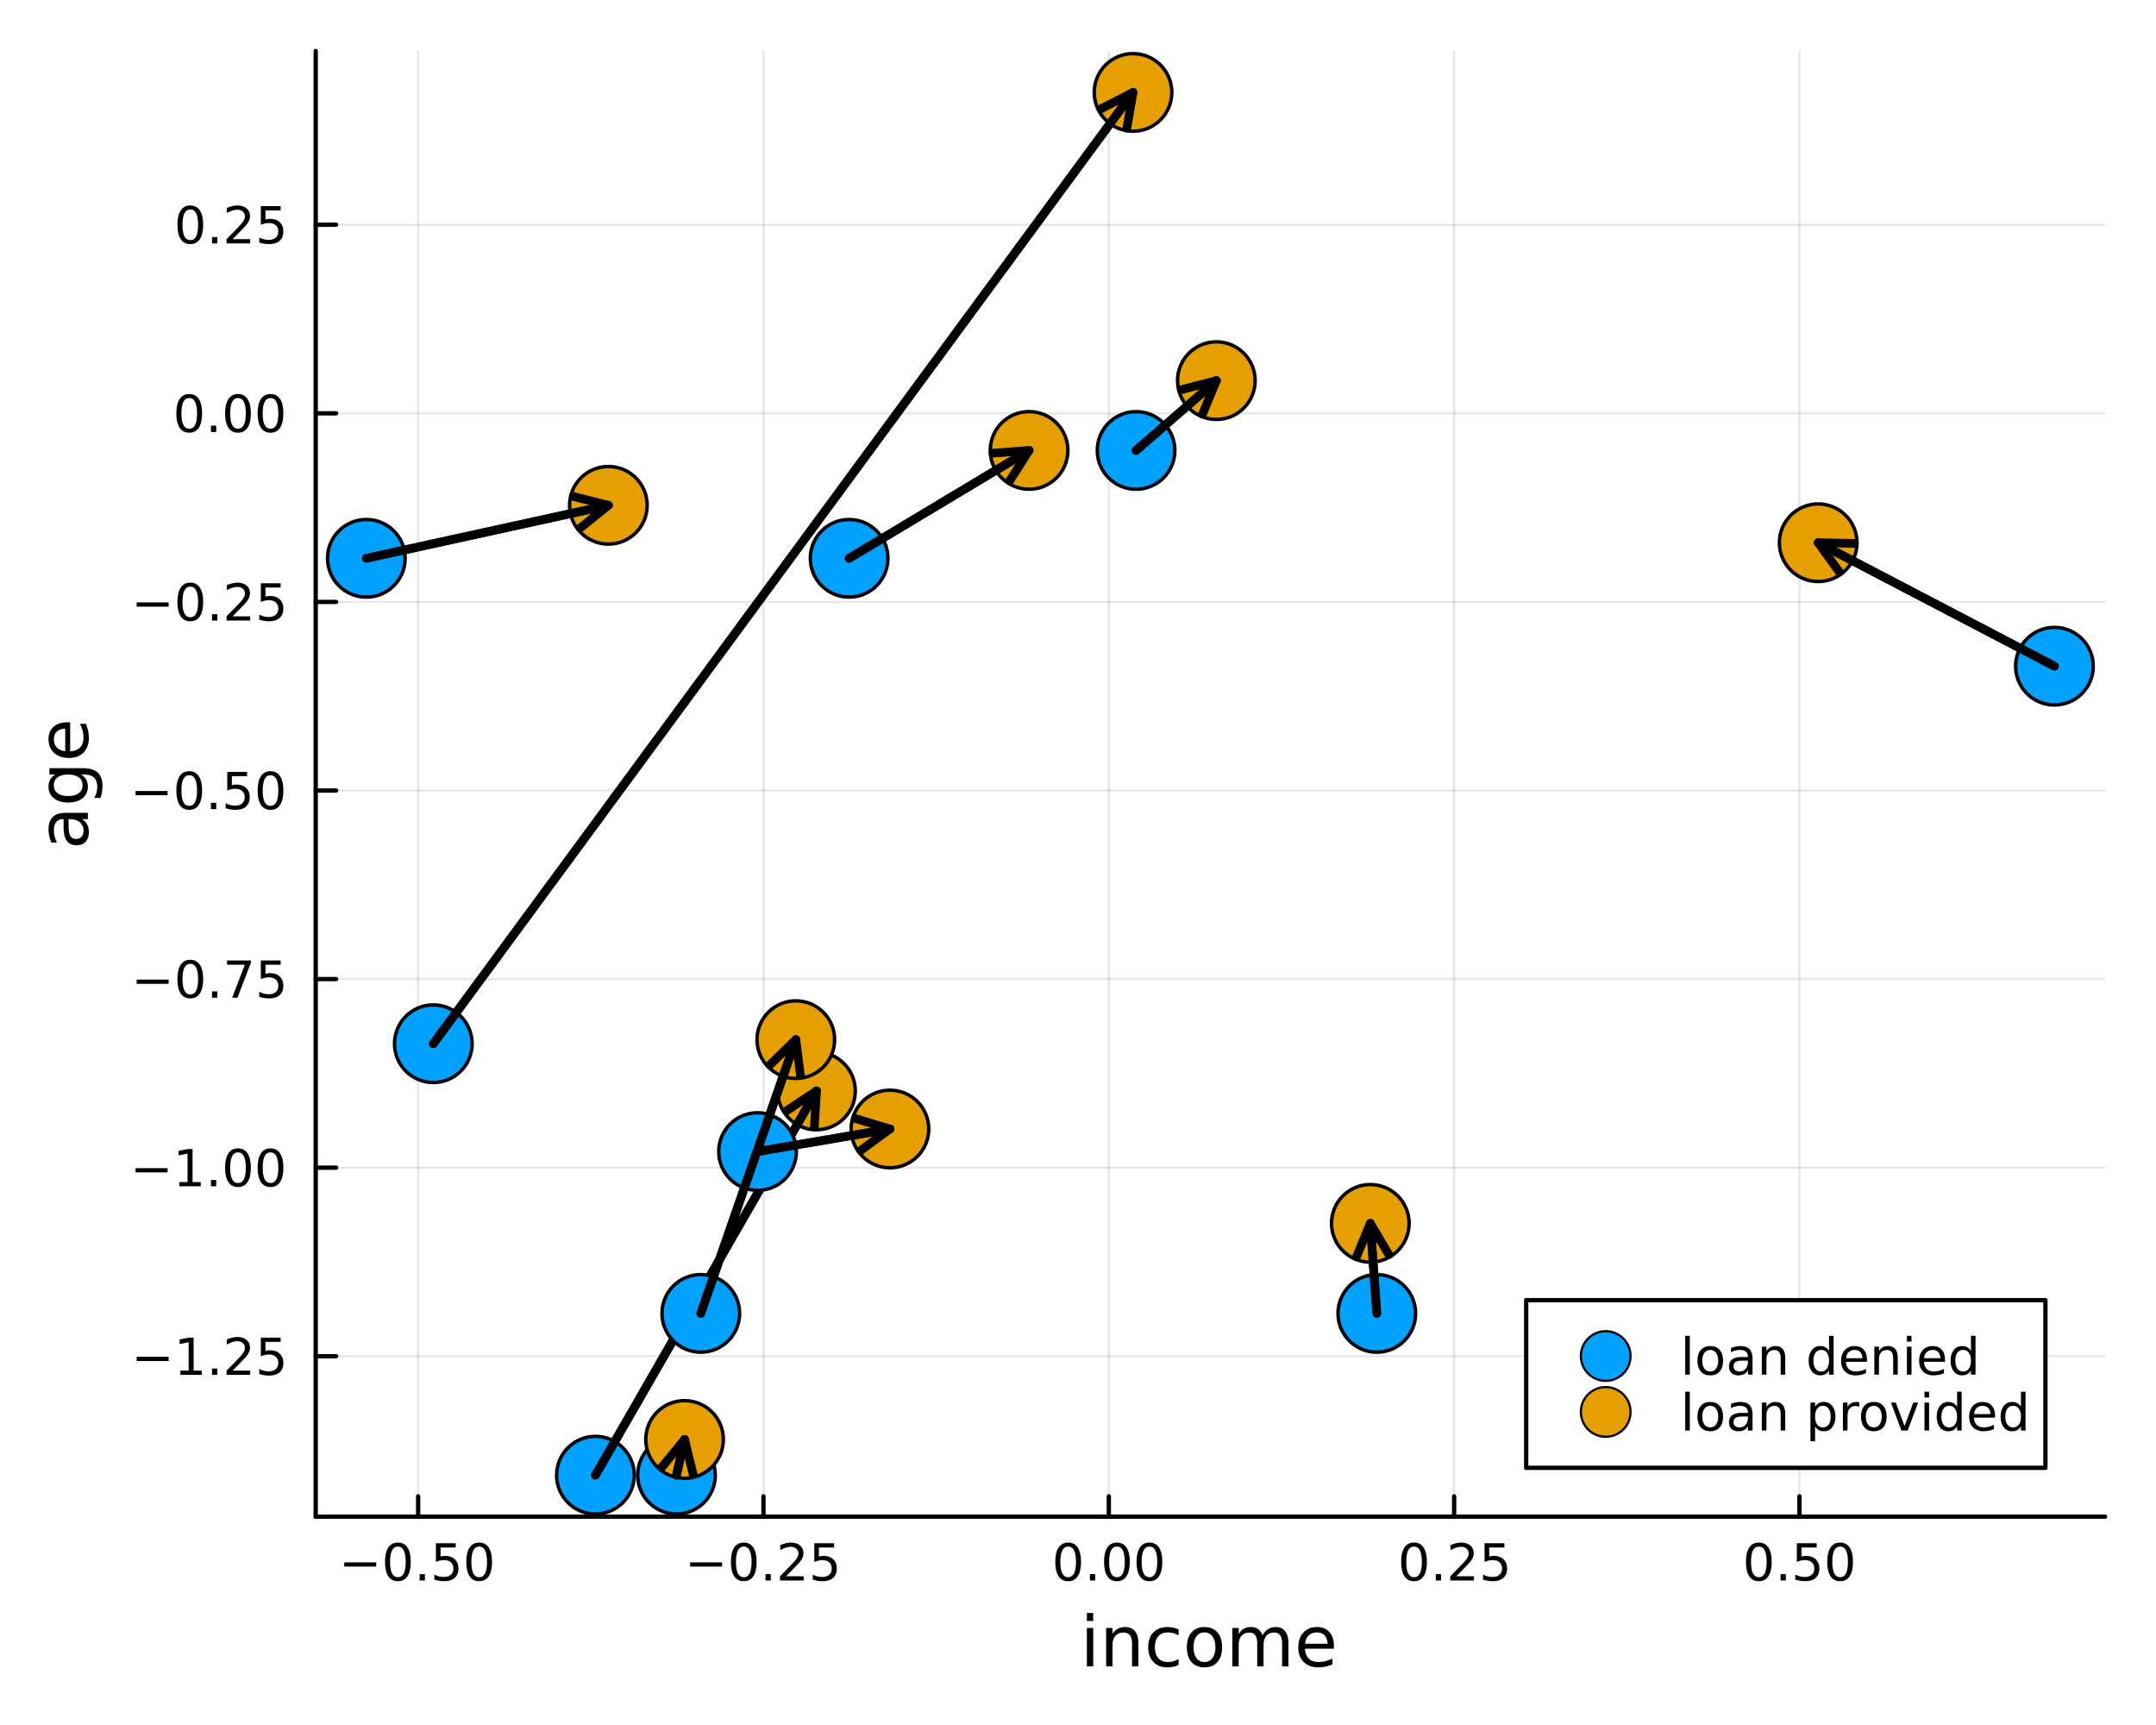 <?xml version="1.0" encoding="utf-8"?>
<svg xmlns="http://www.w3.org/2000/svg" xmlns:xlink="http://www.w3.org/1999/xlink" width="500" height="400" viewBox="0 0 2000 1600">
<rect x="0" y="0" width="2000" height="1600" fill="#333333" stroke="none"/>
<defs>
  <clipPath id="clip180">
    <rect x="0" y="0" width="2000" height="1600"/>
  </clipPath>
</defs>
<path clip-path="url(#clip180)" d="M0 1600 L2000 1600 L2000 0 L0 0  Z" fill="#ffffff" fill-rule="evenodd" fill-opacity="1"/>
<defs>
  <clipPath id="clip181">
    <rect x="400" y="0" width="1401" height="1401"/>
  </clipPath>
</defs>
<path clip-path="url(#clip180)" d="M292.87 1406.76 L1952.76 1406.76 L1952.76 47.244 L292.87 47.244  Z" fill="#ffffff" fill-rule="evenodd" fill-opacity="1"/>
<defs>
  <clipPath id="clip182">
    <rect x="292" y="47" width="1661" height="1361"/>
  </clipPath>
</defs>
<polyline clip-path="url(#clip182)" style="stroke:#000000; stroke-linecap:round; stroke-linejoin:round; stroke-width:2; stroke-opacity:0.1; fill:none" points="387.889,1406.76 387.889,47.244 "/>
<polyline clip-path="url(#clip182)" style="stroke:#000000; stroke-linecap:round; stroke-linejoin:round; stroke-width:2; stroke-opacity:0.1; fill:none" points="708.232,1406.76 708.232,47.244 "/>
<polyline clip-path="url(#clip182)" style="stroke:#000000; stroke-linecap:round; stroke-linejoin:round; stroke-width:2; stroke-opacity:0.1; fill:none" points="1028.58,1406.76 1028.58,47.244 "/>
<polyline clip-path="url(#clip182)" style="stroke:#000000; stroke-linecap:round; stroke-linejoin:round; stroke-width:2; stroke-opacity:0.1; fill:none" points="1348.92,1406.76 1348.92,47.244 "/>
<polyline clip-path="url(#clip182)" style="stroke:#000000; stroke-linecap:round; stroke-linejoin:round; stroke-width:2; stroke-opacity:0.1; fill:none" points="1669.26,1406.76 1669.26,47.244 "/>
<polyline clip-path="url(#clip180)" style="stroke:#000000; stroke-linecap:round; stroke-linejoin:round; stroke-width:4; stroke-opacity:1; fill:none" points="292.87,1406.76 1952.76,1406.76 "/>
<polyline clip-path="url(#clip180)" style="stroke:#000000; stroke-linecap:round; stroke-linejoin:round; stroke-width:4; stroke-opacity:1; fill:none" points="387.889,1406.76 387.889,1387.87 "/>
<polyline clip-path="url(#clip180)" style="stroke:#000000; stroke-linecap:round; stroke-linejoin:round; stroke-width:4; stroke-opacity:1; fill:none" points="708.232,1406.76 708.232,1387.87 "/>
<polyline clip-path="url(#clip180)" style="stroke:#000000; stroke-linecap:round; stroke-linejoin:round; stroke-width:4; stroke-opacity:1; fill:none" points="1028.58,1406.76 1028.58,1387.87 "/>
<polyline clip-path="url(#clip180)" style="stroke:#000000; stroke-linecap:round; stroke-linejoin:round; stroke-width:4; stroke-opacity:1; fill:none" points="1348.92,1406.76 1348.92,1387.87 "/>
<polyline clip-path="url(#clip180)" style="stroke:#000000; stroke-linecap:round; stroke-linejoin:round; stroke-width:4; stroke-opacity:1; fill:none" points="1669.26,1406.76 1669.26,1387.87 "/>
<path clip-path="url(#clip180)" d="M319.336 1449.14 L349.012 1449.14 L349.012 1453.07 L319.336 1453.07 L319.336 1449.14 Z" fill="#000000" fill-rule="evenodd" fill-opacity="1" /><path clip-path="url(#clip180)" d="M369.104 1434.48 Q365.493 1434.48 363.664 1438.05 Q361.859 1441.59 361.859 1448.72 Q361.859 1455.83 363.664 1459.39 Q365.493 1462.93 369.104 1462.93 Q372.739 1462.93 374.544 1459.39 Q376.373 1455.83 376.373 1448.72 Q376.373 1441.59 374.544 1438.05 Q372.739 1434.48 369.104 1434.48 M369.104 1430.78 Q374.914 1430.78 377.97 1435.39 Q381.049 1439.97 381.049 1448.72 Q381.049 1457.45 377.97 1462.05 Q374.914 1466.64 369.104 1466.64 Q363.294 1466.64 360.215 1462.05 Q357.16 1457.45 357.16 1448.72 Q357.16 1439.97 360.215 1435.39 Q363.294 1430.78 369.104 1430.78 Z" fill="#000000" fill-rule="evenodd" fill-opacity="1" /><path clip-path="url(#clip180)" d="M389.266 1460.08 L394.15 1460.08 L394.15 1465.96 L389.266 1465.96 L389.266 1460.08 Z" fill="#000000" fill-rule="evenodd" fill-opacity="1" /><path clip-path="url(#clip180)" d="M404.382 1431.4 L422.738 1431.4 L422.738 1435.34 L408.664 1435.34 L408.664 1443.81 Q409.683 1443.46 410.701 1443.3 Q411.72 1443.12 412.738 1443.12 Q418.525 1443.12 421.905 1446.29 Q425.285 1449.46 425.285 1454.88 Q425.285 1460.45 421.812 1463.56 Q418.34 1466.64 412.021 1466.64 Q409.845 1466.64 407.576 1466.26 Q405.331 1465.89 402.924 1465.15 L402.924 1460.45 Q405.007 1461.59 407.229 1462.14 Q409.451 1462.7 411.928 1462.7 Q415.933 1462.7 418.271 1460.59 Q420.609 1458.49 420.609 1454.88 Q420.609 1451.26 418.271 1449.16 Q415.933 1447.05 411.928 1447.05 Q410.053 1447.05 408.178 1447.47 Q406.326 1447.89 404.382 1448.76 L404.382 1431.4 Z" fill="#000000" fill-rule="evenodd" fill-opacity="1" /><path clip-path="url(#clip180)" d="M444.497 1434.48 Q440.886 1434.48 439.058 1438.05 Q437.252 1441.59 437.252 1448.72 Q437.252 1455.83 439.058 1459.39 Q440.886 1462.93 444.497 1462.93 Q448.132 1462.93 449.937 1459.39 Q451.766 1455.83 451.766 1448.72 Q451.766 1441.59 449.937 1438.05 Q448.132 1434.48 444.497 1434.48 M444.497 1430.78 Q450.308 1430.78 453.363 1435.39 Q456.442 1439.97 456.442 1448.72 Q456.442 1457.45 453.363 1462.05 Q450.308 1466.64 444.497 1466.64 Q438.687 1466.64 435.609 1462.05 Q432.553 1457.45 432.553 1448.72 Q432.553 1439.97 435.609 1435.39 Q438.687 1430.78 444.497 1430.78 Z" fill="#000000" fill-rule="evenodd" fill-opacity="1" /><path clip-path="url(#clip180)" d="M640.177 1449.14 L669.853 1449.14 L669.853 1453.07 L640.177 1453.07 L640.177 1449.14 Z" fill="#000000" fill-rule="evenodd" fill-opacity="1" /><path clip-path="url(#clip180)" d="M689.945 1434.48 Q686.334 1434.48 684.506 1438.05 Q682.7 1441.59 682.7 1448.72 Q682.7 1455.83 684.506 1459.39 Q686.334 1462.93 689.945 1462.93 Q693.58 1462.93 695.385 1459.39 Q697.214 1455.83 697.214 1448.72 Q697.214 1441.59 695.385 1438.05 Q693.58 1434.48 689.945 1434.48 M689.945 1430.78 Q695.756 1430.78 698.811 1435.39 Q701.89 1439.97 701.89 1448.72 Q701.89 1457.45 698.811 1462.05 Q695.756 1466.64 689.945 1466.64 Q684.135 1466.64 681.057 1462.05 Q678.001 1457.45 678.001 1448.72 Q678.001 1439.97 681.057 1435.39 Q684.135 1430.78 689.945 1430.78 Z" fill="#000000" fill-rule="evenodd" fill-opacity="1" /><path clip-path="url(#clip180)" d="M710.107 1460.08 L714.992 1460.08 L714.992 1465.96 L710.107 1465.96 L710.107 1460.08 Z" fill="#000000" fill-rule="evenodd" fill-opacity="1" /><path clip-path="url(#clip180)" d="M729.204 1462.03 L745.524 1462.03 L745.524 1465.96 L723.579 1465.96 L723.579 1462.03 Q726.242 1459.27 730.825 1454.64 Q735.431 1449.99 736.612 1448.65 Q738.857 1446.13 739.737 1444.39 Q740.64 1442.63 740.64 1440.94 Q740.64 1438.19 738.695 1436.45 Q736.774 1434.71 733.672 1434.71 Q731.473 1434.71 729.019 1435.48 Q726.589 1436.24 723.811 1437.79 L723.811 1433.07 Q726.635 1431.94 729.089 1431.36 Q731.542 1430.78 733.579 1430.78 Q738.95 1430.78 742.144 1433.46 Q745.339 1436.15 745.339 1440.64 Q745.339 1442.77 744.528 1444.69 Q743.741 1446.59 741.635 1449.18 Q741.056 1449.85 737.954 1453.07 Q734.853 1456.26 729.204 1462.03 Z" fill="#000000" fill-rule="evenodd" fill-opacity="1" /><path clip-path="url(#clip180)" d="M755.385 1431.4 L773.741 1431.4 L773.741 1435.34 L759.667 1435.34 L759.667 1443.81 Q760.686 1443.46 761.704 1443.3 Q762.723 1443.12 763.741 1443.12 Q769.528 1443.12 772.908 1446.29 Q776.288 1449.46 776.288 1454.88 Q776.288 1460.45 772.815 1463.56 Q769.343 1466.64 763.024 1466.64 Q760.848 1466.64 758.579 1466.26 Q756.334 1465.89 753.927 1465.15 L753.927 1460.45 Q756.01 1461.59 758.232 1462.14 Q760.454 1462.7 762.931 1462.7 Q766.936 1462.7 769.274 1460.59 Q771.612 1458.49 771.612 1454.88 Q771.612 1451.26 769.274 1449.16 Q766.936 1447.05 762.931 1447.05 Q761.056 1447.05 759.181 1447.47 Q757.329 1447.89 755.385 1448.76 L755.385 1431.4 Z" fill="#000000" fill-rule="evenodd" fill-opacity="1" /><path clip-path="url(#clip180)" d="M990.879 1434.48 Q987.268 1434.48 985.439 1438.05 Q983.634 1441.59 983.634 1448.72 Q983.634 1455.83 985.439 1459.39 Q987.268 1462.93 990.879 1462.93 Q994.513 1462.93 996.319 1459.39 Q998.148 1455.83 998.148 1448.72 Q998.148 1441.59 996.319 1438.05 Q994.513 1434.48 990.879 1434.48 M990.879 1430.78 Q996.689 1430.78 999.745 1435.39 Q1002.82 1439.97 1002.82 1448.72 Q1002.82 1457.45 999.745 1462.05 Q996.689 1466.64 990.879 1466.64 Q985.069 1466.64 981.99 1462.05 Q978.935 1457.45 978.935 1448.72 Q978.935 1439.97 981.99 1435.39 Q985.069 1430.78 990.879 1430.78 Z" fill="#000000" fill-rule="evenodd" fill-opacity="1" /><path clip-path="url(#clip180)" d="M1011.04 1460.08 L1015.93 1460.08 L1015.93 1465.96 L1011.04 1465.96 L1011.04 1460.08 Z" fill="#000000" fill-rule="evenodd" fill-opacity="1" /><path clip-path="url(#clip180)" d="M1036.11 1434.48 Q1032.5 1434.48 1030.67 1438.05 Q1028.87 1441.59 1028.87 1448.72 Q1028.87 1455.83 1030.67 1459.39 Q1032.5 1462.93 1036.11 1462.93 Q1039.74 1462.93 1041.55 1459.39 Q1043.38 1455.83 1043.38 1448.72 Q1043.38 1441.59 1041.55 1438.05 Q1039.74 1434.48 1036.11 1434.48 M1036.11 1430.78 Q1041.92 1430.78 1044.98 1435.39 Q1048.05 1439.97 1048.05 1448.72 Q1048.05 1457.45 1044.98 1462.05 Q1041.92 1466.64 1036.11 1466.64 Q1030.3 1466.64 1027.22 1462.05 Q1024.17 1457.45 1024.17 1448.72 Q1024.17 1439.97 1027.22 1435.39 Q1030.3 1430.78 1036.11 1430.78 Z" fill="#000000" fill-rule="evenodd" fill-opacity="1" /><path clip-path="url(#clip180)" d="M1066.27 1434.48 Q1062.66 1434.48 1060.83 1438.05 Q1059.03 1441.59 1059.03 1448.72 Q1059.03 1455.83 1060.83 1459.39 Q1062.66 1462.93 1066.27 1462.93 Q1069.91 1462.93 1071.71 1459.39 Q1073.54 1455.83 1073.54 1448.72 Q1073.54 1441.59 1071.71 1438.05 Q1069.91 1434.48 1066.27 1434.48 M1066.27 1430.78 Q1072.08 1430.78 1075.14 1435.39 Q1078.22 1439.97 1078.22 1448.72 Q1078.22 1457.45 1075.14 1462.05 Q1072.08 1466.64 1066.27 1466.64 Q1060.46 1466.64 1057.38 1462.05 Q1054.33 1457.45 1054.33 1448.72 Q1054.33 1439.97 1057.38 1435.39 Q1060.46 1430.78 1066.27 1430.78 Z" fill="#000000" fill-rule="evenodd" fill-opacity="1" /><path clip-path="url(#clip180)" d="M1311.72 1434.48 Q1308.11 1434.48 1306.28 1438.05 Q1304.48 1441.59 1304.48 1448.72 Q1304.48 1455.83 1306.28 1459.39 Q1308.11 1462.93 1311.72 1462.93 Q1315.35 1462.93 1317.16 1459.39 Q1318.99 1455.83 1318.99 1448.72 Q1318.99 1441.59 1317.16 1438.05 Q1315.35 1434.48 1311.72 1434.48 M1311.72 1430.78 Q1317.53 1430.78 1320.59 1435.39 Q1323.66 1439.97 1323.66 1448.72 Q1323.66 1457.45 1320.59 1462.05 Q1317.53 1466.64 1311.72 1466.64 Q1305.91 1466.64 1302.83 1462.05 Q1299.78 1457.45 1299.78 1448.72 Q1299.78 1439.97 1302.83 1435.39 Q1305.91 1430.78 1311.72 1430.78 Z" fill="#000000" fill-rule="evenodd" fill-opacity="1" /><path clip-path="url(#clip180)" d="M1331.88 1460.08 L1336.77 1460.08 L1336.77 1465.96 L1331.88 1465.96 L1331.88 1460.08 Z" fill="#000000" fill-rule="evenodd" fill-opacity="1" /><path clip-path="url(#clip180)" d="M1350.98 1462.03 L1367.3 1462.03 L1367.3 1465.96 L1345.35 1465.96 L1345.35 1462.03 Q1348.02 1459.27 1352.6 1454.64 Q1357.21 1449.99 1358.39 1448.65 Q1360.63 1446.13 1361.51 1444.39 Q1362.41 1442.63 1362.41 1440.94 Q1362.41 1438.19 1360.47 1436.45 Q1358.55 1434.71 1355.45 1434.71 Q1353.25 1434.71 1350.79 1435.48 Q1348.36 1436.24 1345.59 1437.79 L1345.59 1433.07 Q1348.41 1431.94 1350.86 1431.36 Q1353.32 1430.78 1355.35 1430.78 Q1360.72 1430.78 1363.92 1433.46 Q1367.11 1436.15 1367.11 1440.64 Q1367.11 1442.77 1366.3 1444.69 Q1365.52 1446.59 1363.41 1449.18 Q1362.83 1449.85 1359.73 1453.07 Q1356.63 1456.26 1350.98 1462.03 Z" fill="#000000" fill-rule="evenodd" fill-opacity="1" /><path clip-path="url(#clip180)" d="M1377.16 1431.4 L1395.52 1431.4 L1395.52 1435.34 L1381.44 1435.34 L1381.44 1443.81 Q1382.46 1443.46 1383.48 1443.3 Q1384.5 1443.12 1385.52 1443.12 Q1391.3 1443.12 1394.68 1446.29 Q1398.06 1449.46 1398.06 1454.88 Q1398.06 1460.45 1394.59 1463.56 Q1391.12 1466.64 1384.8 1466.64 Q1382.62 1466.64 1380.35 1466.26 Q1378.11 1465.89 1375.7 1465.15 L1375.7 1460.45 Q1377.78 1461.59 1380.01 1462.14 Q1382.23 1462.7 1384.71 1462.7 Q1388.71 1462.7 1391.05 1460.59 Q1393.39 1458.49 1393.39 1454.88 Q1393.39 1451.26 1391.05 1449.16 Q1388.71 1447.05 1384.71 1447.05 Q1382.83 1447.05 1380.96 1447.47 Q1379.1 1447.89 1377.16 1448.76 L1377.16 1431.4 Z" fill="#000000" fill-rule="evenodd" fill-opacity="1" /><path clip-path="url(#clip180)" d="M1631.57 1434.48 Q1627.96 1434.48 1626.13 1438.05 Q1624.32 1441.59 1624.32 1448.72 Q1624.32 1455.83 1626.13 1459.39 Q1627.96 1462.93 1631.57 1462.93 Q1635.2 1462.93 1637.01 1459.39 Q1638.83 1455.83 1638.83 1448.72 Q1638.83 1441.59 1637.01 1438.05 Q1635.2 1434.48 1631.57 1434.48 M1631.57 1430.78 Q1637.38 1430.78 1640.43 1435.39 Q1643.51 1439.97 1643.51 1448.72 Q1643.51 1457.45 1640.43 1462.05 Q1637.38 1466.64 1631.57 1466.64 Q1625.76 1466.64 1622.68 1462.05 Q1619.62 1457.45 1619.62 1448.72 Q1619.62 1439.97 1622.68 1435.39 Q1625.76 1430.78 1631.57 1430.78 Z" fill="#000000" fill-rule="evenodd" fill-opacity="1" /><path clip-path="url(#clip180)" d="M1651.73 1460.08 L1656.61 1460.08 L1656.61 1465.96 L1651.73 1465.96 L1651.73 1460.08 Z" fill="#000000" fill-rule="evenodd" fill-opacity="1" /><path clip-path="url(#clip180)" d="M1666.84 1431.4 L1685.2 1431.4 L1685.2 1435.34 L1671.13 1435.34 L1671.13 1443.81 Q1672.14 1443.46 1673.16 1443.3 Q1674.18 1443.12 1675.2 1443.12 Q1680.99 1443.12 1684.37 1446.29 Q1687.75 1449.46 1687.75 1454.88 Q1687.75 1460.45 1684.27 1463.56 Q1680.8 1466.64 1674.48 1466.64 Q1672.31 1466.64 1670.04 1466.26 Q1667.79 1465.89 1665.39 1465.15 L1665.39 1460.45 Q1667.47 1461.59 1669.69 1462.14 Q1671.91 1462.7 1674.39 1462.7 Q1678.39 1462.7 1680.73 1460.59 Q1683.07 1458.49 1683.07 1454.88 Q1683.07 1451.26 1680.73 1449.16 Q1678.39 1447.05 1674.39 1447.05 Q1672.51 1447.05 1670.64 1447.47 Q1668.79 1447.89 1666.84 1448.76 L1666.84 1431.4 Z" fill="#000000" fill-rule="evenodd" fill-opacity="1" /><path clip-path="url(#clip180)" d="M1706.96 1434.48 Q1703.35 1434.48 1701.52 1438.05 Q1699.71 1441.59 1699.71 1448.72 Q1699.71 1455.83 1701.52 1459.39 Q1703.35 1462.93 1706.96 1462.93 Q1710.59 1462.93 1712.4 1459.39 Q1714.23 1455.83 1714.23 1448.72 Q1714.23 1441.59 1712.4 1438.05 Q1710.59 1434.48 1706.96 1434.48 M1706.96 1430.78 Q1712.77 1430.78 1715.82 1435.39 Q1718.9 1439.97 1718.9 1448.72 Q1718.9 1457.45 1715.82 1462.05 Q1712.77 1466.64 1706.96 1466.64 Q1701.15 1466.64 1698.07 1462.05 Q1695.01 1457.45 1695.01 1448.72 Q1695.01 1439.97 1698.07 1435.39 Q1701.15 1430.78 1706.96 1430.78 Z" fill="#000000" fill-rule="evenodd" fill-opacity="1" /><path clip-path="url(#clip180)" d="M1008.25 1509.98 L1014.1 1509.98 L1014.1 1545.63 L1008.25 1545.63 L1008.25 1509.98 M1008.25 1496.1 L1014.1 1496.1 L1014.1 1503.52 L1008.25 1503.52 L1008.25 1496.1 Z" fill="#000000" fill-rule="evenodd" fill-opacity="1" /><path clip-path="url(#clip180)" d="M1055.99 1524.11 L1055.99 1545.63 L1050.13 1545.63 L1050.13 1524.3 Q1050.13 1519.24 1048.16 1516.73 Q1046.19 1514.21 1042.24 1514.21 Q1037.5 1514.21 1034.76 1517.24 Q1032.02 1520.26 1032.02 1525.48 L1032.02 1545.63 L1026.13 1545.63 L1026.13 1509.98 L1032.02 1509.98 L1032.02 1515.52 Q1034.12 1512.3 1036.96 1510.71 Q1039.82 1509.12 1043.54 1509.12 Q1049.69 1509.12 1052.84 1512.94 Q1055.99 1516.73 1055.99 1524.11 Z" fill="#000000" fill-rule="evenodd" fill-opacity="1" /><path clip-path="url(#clip180)" d="M1093.32 1511.35 L1093.32 1516.82 Q1090.84 1515.45 1088.33 1514.79 Q1085.84 1514.09 1083.3 1514.09 Q1077.6 1514.09 1074.45 1517.71 Q1071.3 1521.31 1071.3 1527.84 Q1071.3 1534.36 1074.45 1537.99 Q1077.6 1541.59 1083.3 1541.59 Q1085.84 1541.59 1088.33 1540.92 Q1090.84 1540.22 1093.32 1538.85 L1093.32 1544.26 Q1090.87 1545.41 1088.23 1545.98 Q1085.62 1546.55 1082.66 1546.55 Q1074.61 1546.55 1069.87 1541.49 Q1065.12 1536.43 1065.12 1527.84 Q1065.12 1519.11 1069.9 1514.12 Q1074.7 1509.12 1083.04 1509.12 Q1085.75 1509.12 1088.33 1509.69 Q1090.9 1510.23 1093.32 1511.35 Z" fill="#000000" fill-rule="evenodd" fill-opacity="1" /><path clip-path="url(#clip180)" d="M1117.32 1514.09 Q1112.61 1514.09 1109.87 1517.78 Q1107.14 1521.44 1107.14 1527.84 Q1107.14 1534.23 1109.84 1537.93 Q1112.58 1541.59 1117.32 1541.59 Q1122 1541.59 1124.74 1537.89 Q1127.48 1534.2 1127.48 1527.84 Q1127.48 1521.5 1124.74 1517.81 Q1122 1514.09 1117.32 1514.09 M1117.32 1509.12 Q1124.96 1509.12 1129.32 1514.09 Q1133.68 1519.05 1133.68 1527.84 Q1133.68 1536.59 1129.32 1541.59 Q1124.96 1546.55 1117.32 1546.55 Q1109.65 1546.55 1105.29 1541.59 Q1100.96 1536.59 1100.96 1527.84 Q1100.96 1519.05 1105.29 1514.09 Q1109.65 1509.12 1117.32 1509.12 Z" fill="#000000" fill-rule="evenodd" fill-opacity="1" /><path clip-path="url(#clip180)" d="M1171.14 1516.82 Q1173.34 1512.88 1176.4 1511 Q1179.45 1509.12 1183.59 1509.12 Q1189.16 1509.12 1192.18 1513.04 Q1195.21 1516.92 1195.21 1524.11 L1195.21 1545.63 L1189.32 1545.63 L1189.32 1524.3 Q1189.32 1519.18 1187.5 1516.7 Q1185.69 1514.21 1181.97 1514.21 Q1177.41 1514.21 1174.77 1517.24 Q1172.13 1520.26 1172.13 1525.48 L1172.13 1545.63 L1166.24 1545.63 L1166.24 1524.3 Q1166.24 1519.15 1164.43 1516.7 Q1162.61 1514.21 1158.83 1514.21 Q1154.34 1514.21 1151.7 1517.27 Q1149.06 1520.29 1149.06 1525.48 L1149.06 1545.63 L1143.17 1545.63 L1143.17 1509.98 L1149.06 1509.98 L1149.06 1515.52 Q1151.06 1512.24 1153.86 1510.68 Q1156.66 1509.12 1160.51 1509.12 Q1164.4 1509.12 1167.1 1511.09 Q1169.84 1513.07 1171.14 1516.82 Z" fill="#000000" fill-rule="evenodd" fill-opacity="1" /><path clip-path="url(#clip180)" d="M1237.38 1526.34 L1237.38 1529.2 L1210.45 1529.2 Q1210.83 1535.25 1214.08 1538.43 Q1217.36 1541.59 1223.18 1541.59 Q1226.56 1541.59 1229.71 1540.76 Q1232.89 1539.93 1236.01 1538.28 L1236.01 1543.81 Q1232.86 1545.15 1229.55 1545.85 Q1226.24 1546.55 1222.83 1546.55 Q1214.3 1546.55 1209.31 1541.59 Q1204.34 1536.62 1204.34 1528.15 Q1204.34 1519.4 1209.05 1514.28 Q1213.79 1509.12 1221.82 1509.12 Q1229.01 1509.12 1233.18 1513.77 Q1237.38 1518.38 1237.38 1526.34 M1231.52 1524.62 Q1231.46 1519.81 1228.82 1516.95 Q1226.21 1514.09 1221.88 1514.09 Q1216.98 1514.09 1214.02 1516.85 Q1211.09 1519.62 1210.64 1524.65 L1231.52 1524.62 Z" fill="#000000" fill-rule="evenodd" fill-opacity="1" /><polyline clip-path="url(#clip182)" style="stroke:#000000; stroke-linecap:round; stroke-linejoin:round; stroke-width:2; stroke-opacity:0.1; fill:none" points="292.87,1257.98 1952.76,1257.98 "/>
<polyline clip-path="url(#clip182)" style="stroke:#000000; stroke-linecap:round; stroke-linejoin:round; stroke-width:2; stroke-opacity:0.1; fill:none" points="292.87,1083.06 1952.76,1083.06 "/>
<polyline clip-path="url(#clip182)" style="stroke:#000000; stroke-linecap:round; stroke-linejoin:round; stroke-width:2; stroke-opacity:0.1; fill:none" points="292.87,908.147 1952.76,908.147 "/>
<polyline clip-path="url(#clip182)" style="stroke:#000000; stroke-linecap:round; stroke-linejoin:round; stroke-width:2; stroke-opacity:0.1; fill:none" points="292.87,733.23 1952.76,733.23 "/>
<polyline clip-path="url(#clip182)" style="stroke:#000000; stroke-linecap:round; stroke-linejoin:round; stroke-width:2; stroke-opacity:0.1; fill:none" points="292.87,558.312 1952.76,558.312 "/>
<polyline clip-path="url(#clip182)" style="stroke:#000000; stroke-linecap:round; stroke-linejoin:round; stroke-width:2; stroke-opacity:0.1; fill:none" points="292.87,383.395 1952.76,383.395 "/>
<polyline clip-path="url(#clip182)" style="stroke:#000000; stroke-linecap:round; stroke-linejoin:round; stroke-width:2; stroke-opacity:0.1; fill:none" points="292.87,208.478 1952.76,208.478 "/>
<polyline clip-path="url(#clip180)" style="stroke:#000000; stroke-linecap:round; stroke-linejoin:round; stroke-width:4; stroke-opacity:1; fill:none" points="292.87,1406.76 292.87,47.244 "/>
<polyline clip-path="url(#clip180)" style="stroke:#000000; stroke-linecap:round; stroke-linejoin:round; stroke-width:4; stroke-opacity:1; fill:none" points="292.87,1257.98 311.768,1257.98 "/>
<polyline clip-path="url(#clip180)" style="stroke:#000000; stroke-linecap:round; stroke-linejoin:round; stroke-width:4; stroke-opacity:1; fill:none" points="292.87,1083.06 311.768,1083.06 "/>
<polyline clip-path="url(#clip180)" style="stroke:#000000; stroke-linecap:round; stroke-linejoin:round; stroke-width:4; stroke-opacity:1; fill:none" points="292.87,908.147 311.768,908.147 "/>
<polyline clip-path="url(#clip180)" style="stroke:#000000; stroke-linecap:round; stroke-linejoin:round; stroke-width:4; stroke-opacity:1; fill:none" points="292.87,733.23 311.768,733.23 "/>
<polyline clip-path="url(#clip180)" style="stroke:#000000; stroke-linecap:round; stroke-linejoin:round; stroke-width:4; stroke-opacity:1; fill:none" points="292.87,558.312 311.768,558.312 "/>
<polyline clip-path="url(#clip180)" style="stroke:#000000; stroke-linecap:round; stroke-linejoin:round; stroke-width:4; stroke-opacity:1; fill:none" points="292.87,383.395 311.768,383.395 "/>
<polyline clip-path="url(#clip180)" style="stroke:#000000; stroke-linecap:round; stroke-linejoin:round; stroke-width:4; stroke-opacity:1; fill:none" points="292.87,208.478 311.768,208.478 "/>
<path clip-path="url(#clip180)" d="M126.76 1258.43 L156.435 1258.43 L156.435 1262.37 L126.76 1262.37 L126.76 1258.43 Z" fill="#000000" fill-rule="evenodd" fill-opacity="1" /><path clip-path="url(#clip180)" d="M167.338 1271.33 L174.977 1271.33 L174.977 1244.96 L166.667 1246.63 L166.667 1242.37 L174.931 1240.7 L179.606 1240.7 L179.606 1271.33 L187.245 1271.33 L187.245 1275.26 L167.338 1275.26 L167.338 1271.33 Z" fill="#000000" fill-rule="evenodd" fill-opacity="1" /><path clip-path="url(#clip180)" d="M196.69 1269.38 L201.574 1269.38 L201.574 1275.26 L196.69 1275.26 L196.69 1269.38 Z" fill="#000000" fill-rule="evenodd" fill-opacity="1" /><path clip-path="url(#clip180)" d="M215.787 1271.33 L232.106 1271.33 L232.106 1275.26 L210.162 1275.26 L210.162 1271.33 Q212.824 1268.57 217.407 1263.94 Q222.014 1259.29 223.194 1257.95 Q225.44 1255.42 226.319 1253.69 Q227.222 1251.93 227.222 1250.24 Q227.222 1247.48 225.278 1245.75 Q223.356 1244.01 220.254 1244.01 Q218.055 1244.01 215.602 1244.78 Q213.171 1245.54 210.393 1247.09 L210.393 1242.37 Q213.217 1241.23 215.671 1240.66 Q218.125 1240.08 220.162 1240.08 Q225.532 1240.08 228.727 1242.76 Q231.921 1245.45 231.921 1249.94 Q231.921 1252.07 231.111 1253.99 Q230.324 1255.89 228.217 1258.48 Q227.639 1259.15 224.537 1262.37 Q221.435 1265.56 215.787 1271.33 Z" fill="#000000" fill-rule="evenodd" fill-opacity="1" /><path clip-path="url(#clip180)" d="M241.967 1240.7 L260.324 1240.7 L260.324 1244.64 L246.25 1244.64 L246.25 1253.11 Q247.268 1252.76 248.287 1252.6 Q249.305 1252.41 250.324 1252.41 Q256.111 1252.41 259.49 1255.59 Q262.87 1258.76 262.87 1264.17 Q262.87 1269.75 259.398 1272.85 Q255.925 1275.93 249.606 1275.93 Q247.43 1275.93 245.162 1275.56 Q242.916 1275.19 240.509 1274.45 L240.509 1269.75 Q242.592 1270.89 244.814 1271.44 Q247.037 1272 249.513 1272 Q253.518 1272 255.856 1269.89 Q258.194 1267.78 258.194 1264.17 Q258.194 1260.56 255.856 1258.46 Q253.518 1256.35 249.513 1256.35 Q247.639 1256.35 245.764 1256.77 Q243.912 1257.18 241.967 1258.06 L241.967 1240.7 Z" fill="#000000" fill-rule="evenodd" fill-opacity="1" /><path clip-path="url(#clip180)" d="M125.764 1083.52 L155.44 1083.52 L155.44 1087.45 L125.764 1087.45 L125.764 1083.52 Z" fill="#000000" fill-rule="evenodd" fill-opacity="1" /><path clip-path="url(#clip180)" d="M166.343 1096.41 L173.981 1096.41 L173.981 1070.04 L165.671 1071.71 L165.671 1067.45 L173.935 1065.78 L178.611 1065.78 L178.611 1096.41 L186.25 1096.41 L186.25 1100.34 L166.343 1100.34 L166.343 1096.41 Z" fill="#000000" fill-rule="evenodd" fill-opacity="1" /><path clip-path="url(#clip180)" d="M195.694 1094.46 L200.579 1094.46 L200.579 1100.34 L195.694 1100.34 L195.694 1094.46 Z" fill="#000000" fill-rule="evenodd" fill-opacity="1" /><path clip-path="url(#clip180)" d="M220.764 1068.86 Q217.153 1068.86 215.324 1072.43 Q213.518 1075.97 213.518 1083.1 Q213.518 1090.21 215.324 1093.77 Q217.153 1097.31 220.764 1097.31 Q224.398 1097.31 226.203 1093.77 Q228.032 1090.21 228.032 1083.1 Q228.032 1075.97 226.203 1072.43 Q224.398 1068.86 220.764 1068.86 M220.764 1065.16 Q226.574 1065.16 229.629 1069.77 Q232.708 1074.35 232.708 1083.1 Q232.708 1091.83 229.629 1096.43 Q226.574 1101.02 220.764 1101.02 Q214.953 1101.02 211.875 1096.43 Q208.819 1091.83 208.819 1083.1 Q208.819 1074.35 211.875 1069.77 Q214.953 1065.16 220.764 1065.16 Z" fill="#000000" fill-rule="evenodd" fill-opacity="1" /><path clip-path="url(#clip180)" d="M250.926 1068.86 Q247.314 1068.86 245.486 1072.43 Q243.68 1075.97 243.68 1083.1 Q243.68 1090.21 245.486 1093.77 Q247.314 1097.31 250.926 1097.31 Q254.56 1097.31 256.365 1093.77 Q258.194 1090.21 258.194 1083.1 Q258.194 1075.97 256.365 1072.43 Q254.56 1068.86 250.926 1068.86 M250.926 1065.16 Q256.736 1065.16 259.791 1069.77 Q262.87 1074.35 262.87 1083.1 Q262.87 1091.83 259.791 1096.43 Q256.736 1101.02 250.926 1101.02 Q245.115 1101.02 242.037 1096.43 Q238.981 1091.83 238.981 1083.1 Q238.981 1074.35 242.037 1069.77 Q245.115 1065.16 250.926 1065.16 Z" fill="#000000" fill-rule="evenodd" fill-opacity="1" /><path clip-path="url(#clip180)" d="M126.76 908.598 L156.435 908.598 L156.435 912.533 L126.76 912.533 L126.76 908.598 Z" fill="#000000" fill-rule="evenodd" fill-opacity="1" /><path clip-path="url(#clip180)" d="M176.528 893.946 Q172.917 893.946 171.088 897.51 Q169.282 901.052 169.282 908.182 Q169.282 915.288 171.088 918.853 Q172.917 922.395 176.528 922.395 Q180.162 922.395 181.968 918.853 Q183.796 915.288 183.796 908.182 Q183.796 901.052 181.968 897.51 Q180.162 893.946 176.528 893.946 M176.528 890.242 Q182.338 890.242 185.393 894.848 Q188.472 899.432 188.472 908.182 Q188.472 916.908 185.393 921.515 Q182.338 926.098 176.528 926.098 Q170.718 926.098 167.639 921.515 Q164.583 916.908 164.583 908.182 Q164.583 899.432 167.639 894.848 Q170.718 890.242 176.528 890.242 Z" fill="#000000" fill-rule="evenodd" fill-opacity="1" /><path clip-path="url(#clip180)" d="M196.69 919.547 L201.574 919.547 L201.574 925.427 L196.69 925.427 L196.69 919.547 Z" fill="#000000" fill-rule="evenodd" fill-opacity="1" /><path clip-path="url(#clip180)" d="M210.579 890.867 L232.801 890.867 L232.801 892.858 L220.254 925.427 L215.37 925.427 L227.176 894.802 L210.579 894.802 L210.579 890.867 Z" fill="#000000" fill-rule="evenodd" fill-opacity="1" /><path clip-path="url(#clip180)" d="M241.967 890.867 L260.324 890.867 L260.324 894.802 L246.25 894.802 L246.25 903.274 Q247.268 902.927 248.287 902.765 Q249.305 902.58 250.324 902.58 Q256.111 902.58 259.49 905.751 Q262.87 908.922 262.87 914.339 Q262.87 919.918 259.398 923.02 Q255.925 926.098 249.606 926.098 Q247.43 926.098 245.162 925.728 Q242.916 925.357 240.509 924.617 L240.509 919.918 Q242.592 921.052 244.814 921.607 Q247.037 922.163 249.513 922.163 Q253.518 922.163 255.856 920.057 Q258.194 917.95 258.194 914.339 Q258.194 910.728 255.856 908.621 Q253.518 906.515 249.513 906.515 Q247.639 906.515 245.764 906.932 Q243.912 907.348 241.967 908.228 L241.967 890.867 Z" fill="#000000" fill-rule="evenodd" fill-opacity="1" /><path clip-path="url(#clip180)" d="M125.764 733.681 L155.44 733.681 L155.44 737.616 L125.764 737.616 L125.764 733.681 Z" fill="#000000" fill-rule="evenodd" fill-opacity="1" /><path clip-path="url(#clip180)" d="M175.532 719.028 Q171.921 719.028 170.093 722.593 Q168.287 726.135 168.287 733.264 Q168.287 740.371 170.093 743.936 Q171.921 747.477 175.532 747.477 Q179.167 747.477 180.972 743.936 Q182.801 740.371 182.801 733.264 Q182.801 726.135 180.972 722.593 Q179.167 719.028 175.532 719.028 M175.532 715.325 Q181.343 715.325 184.398 719.931 Q187.477 724.514 187.477 733.264 Q187.477 741.991 184.398 746.598 Q181.343 751.181 175.532 751.181 Q169.722 751.181 166.644 746.598 Q163.588 741.991 163.588 733.264 Q163.588 724.514 166.644 719.931 Q169.722 715.325 175.532 715.325 Z" fill="#000000" fill-rule="evenodd" fill-opacity="1" /><path clip-path="url(#clip180)" d="M195.694 744.63 L200.579 744.63 L200.579 750.51 L195.694 750.51 L195.694 744.63 Z" fill="#000000" fill-rule="evenodd" fill-opacity="1" /><path clip-path="url(#clip180)" d="M210.81 715.95 L229.166 715.95 L229.166 719.885 L215.092 719.885 L215.092 728.357 Q216.111 728.01 217.129 727.848 Q218.148 727.662 219.166 727.662 Q224.953 727.662 228.333 730.834 Q231.713 734.005 231.713 739.422 Q231.713 745 228.24 748.102 Q224.768 751.181 218.449 751.181 Q216.273 751.181 214.004 750.81 Q211.759 750.44 209.352 749.699 L209.352 745 Q211.435 746.135 213.657 746.69 Q215.879 747.246 218.356 747.246 Q222.361 747.246 224.699 745.139 Q227.037 743.033 227.037 739.422 Q227.037 735.811 224.699 733.704 Q222.361 731.598 218.356 731.598 Q216.481 731.598 214.606 732.014 Q212.754 732.431 210.81 733.311 L210.81 715.95 Z" fill="#000000" fill-rule="evenodd" fill-opacity="1" /><path clip-path="url(#clip180)" d="M250.926 719.028 Q247.314 719.028 245.486 722.593 Q243.68 726.135 243.68 733.264 Q243.68 740.371 245.486 743.936 Q247.314 747.477 250.926 747.477 Q254.56 747.477 256.365 743.936 Q258.194 740.371 258.194 733.264 Q258.194 726.135 256.365 722.593 Q254.56 719.028 250.926 719.028 M250.926 715.325 Q256.736 715.325 259.791 719.931 Q262.87 724.514 262.87 733.264 Q262.87 741.991 259.791 746.598 Q256.736 751.181 250.926 751.181 Q245.115 751.181 242.037 746.598 Q238.981 741.991 238.981 733.264 Q238.981 724.514 242.037 719.931 Q245.115 715.325 250.926 715.325 Z" fill="#000000" fill-rule="evenodd" fill-opacity="1" /><path clip-path="url(#clip180)" d="M126.76 558.764 L156.435 558.764 L156.435 562.699 L126.76 562.699 L126.76 558.764 Z" fill="#000000" fill-rule="evenodd" fill-opacity="1" /><path clip-path="url(#clip180)" d="M176.528 544.111 Q172.917 544.111 171.088 547.676 Q169.282 551.217 169.282 558.347 Q169.282 565.453 171.088 569.018 Q172.917 572.56 176.528 572.56 Q180.162 572.56 181.968 569.018 Q183.796 565.453 183.796 558.347 Q183.796 551.217 181.968 547.676 Q180.162 544.111 176.528 544.111 M176.528 540.407 Q182.338 540.407 185.393 545.014 Q188.472 549.597 188.472 558.347 Q188.472 567.074 185.393 571.68 Q182.338 576.264 176.528 576.264 Q170.718 576.264 167.639 571.68 Q164.583 567.074 164.583 558.347 Q164.583 549.597 167.639 545.014 Q170.718 540.407 176.528 540.407 Z" fill="#000000" fill-rule="evenodd" fill-opacity="1" /><path clip-path="url(#clip180)" d="M196.69 569.713 L201.574 569.713 L201.574 575.592 L196.69 575.592 L196.69 569.713 Z" fill="#000000" fill-rule="evenodd" fill-opacity="1" /><path clip-path="url(#clip180)" d="M215.787 571.657 L232.106 571.657 L232.106 575.592 L210.162 575.592 L210.162 571.657 Q212.824 568.902 217.407 564.273 Q222.014 559.62 223.194 558.278 Q225.44 555.754 226.319 554.018 Q227.222 552.259 227.222 550.569 Q227.222 547.815 225.278 546.078 Q223.356 544.342 220.254 544.342 Q218.055 544.342 215.602 545.106 Q213.171 545.87 210.393 547.421 L210.393 542.699 Q213.217 541.565 215.671 540.986 Q218.125 540.407 220.162 540.407 Q225.532 540.407 228.727 543.092 Q231.921 545.778 231.921 550.268 Q231.921 552.398 231.111 554.319 Q230.324 556.217 228.217 558.81 Q227.639 559.481 224.537 562.699 Q221.435 565.893 215.787 571.657 Z" fill="#000000" fill-rule="evenodd" fill-opacity="1" /><path clip-path="url(#clip180)" d="M241.967 541.032 L260.324 541.032 L260.324 544.967 L246.25 544.967 L246.25 553.44 Q247.268 553.092 248.287 552.93 Q249.305 552.745 250.324 552.745 Q256.111 552.745 259.49 555.916 Q262.87 559.088 262.87 564.504 Q262.87 570.083 259.398 573.185 Q255.925 576.264 249.606 576.264 Q247.43 576.264 245.162 575.893 Q242.916 575.523 240.509 574.782 L240.509 570.083 Q242.592 571.217 244.814 571.773 Q247.037 572.328 249.513 572.328 Q253.518 572.328 255.856 570.222 Q258.194 568.115 258.194 564.504 Q258.194 560.893 255.856 558.787 Q253.518 556.68 249.513 556.68 Q247.639 556.68 245.764 557.097 Q243.912 557.514 241.967 558.393 L241.967 541.032 Z" fill="#000000" fill-rule="evenodd" fill-opacity="1" /><path clip-path="url(#clip180)" d="M175.532 369.194 Q171.921 369.194 170.093 372.758 Q168.287 376.3 168.287 383.43 Q168.287 390.536 170.093 394.101 Q171.921 397.642 175.532 397.642 Q179.167 397.642 180.972 394.101 Q182.801 390.536 182.801 383.43 Q182.801 376.3 180.972 372.758 Q179.167 369.194 175.532 369.194 M175.532 365.49 Q181.343 365.49 184.398 370.096 Q187.477 374.68 187.477 383.43 Q187.477 392.156 184.398 396.763 Q181.343 401.346 175.532 401.346 Q169.722 401.346 166.644 396.763 Q163.588 392.156 163.588 383.43 Q163.588 374.68 166.644 370.096 Q169.722 365.49 175.532 365.49 Z" fill="#000000" fill-rule="evenodd" fill-opacity="1" /><path clip-path="url(#clip180)" d="M195.694 394.795 L200.579 394.795 L200.579 400.675 L195.694 400.675 L195.694 394.795 Z" fill="#000000" fill-rule="evenodd" fill-opacity="1" /><path clip-path="url(#clip180)" d="M220.764 369.194 Q217.153 369.194 215.324 372.758 Q213.518 376.3 213.518 383.43 Q213.518 390.536 215.324 394.101 Q217.153 397.642 220.764 397.642 Q224.398 397.642 226.203 394.101 Q228.032 390.536 228.032 383.43 Q228.032 376.3 226.203 372.758 Q224.398 369.194 220.764 369.194 M220.764 365.49 Q226.574 365.49 229.629 370.096 Q232.708 374.68 232.708 383.43 Q232.708 392.156 229.629 396.763 Q226.574 401.346 220.764 401.346 Q214.953 401.346 211.875 396.763 Q208.819 392.156 208.819 383.43 Q208.819 374.68 211.875 370.096 Q214.953 365.49 220.764 365.49 Z" fill="#000000" fill-rule="evenodd" fill-opacity="1" /><path clip-path="url(#clip180)" d="M250.926 369.194 Q247.314 369.194 245.486 372.758 Q243.68 376.3 243.68 383.43 Q243.68 390.536 245.486 394.101 Q247.314 397.642 250.926 397.642 Q254.56 397.642 256.365 394.101 Q258.194 390.536 258.194 383.43 Q258.194 376.3 256.365 372.758 Q254.56 369.194 250.926 369.194 M250.926 365.49 Q256.736 365.49 259.791 370.096 Q262.87 374.68 262.87 383.43 Q262.87 392.156 259.791 396.763 Q256.736 401.346 250.926 401.346 Q245.115 401.346 242.037 396.763 Q238.981 392.156 238.981 383.43 Q238.981 374.68 242.037 370.096 Q245.115 365.49 250.926 365.49 Z" fill="#000000" fill-rule="evenodd" fill-opacity="1" /><path clip-path="url(#clip180)" d="M176.528 194.276 Q172.917 194.276 171.088 197.841 Q169.282 201.383 169.282 208.512 Q169.282 215.619 171.088 219.184 Q172.917 222.725 176.528 222.725 Q180.162 222.725 181.968 219.184 Q183.796 215.619 183.796 208.512 Q183.796 201.383 181.968 197.841 Q180.162 194.276 176.528 194.276 M176.528 190.573 Q182.338 190.573 185.393 195.179 Q188.472 199.762 188.472 208.512 Q188.472 217.239 185.393 221.846 Q182.338 226.429 176.528 226.429 Q170.718 226.429 167.639 221.846 Q164.583 217.239 164.583 208.512 Q164.583 199.762 167.639 195.179 Q170.718 190.573 176.528 190.573 Z" fill="#000000" fill-rule="evenodd" fill-opacity="1" /><path clip-path="url(#clip180)" d="M196.69 219.878 L201.574 219.878 L201.574 225.758 L196.69 225.758 L196.69 219.878 Z" fill="#000000" fill-rule="evenodd" fill-opacity="1" /><path clip-path="url(#clip180)" d="M215.787 221.822 L232.106 221.822 L232.106 225.758 L210.162 225.758 L210.162 221.822 Q212.824 219.068 217.407 214.438 Q222.014 209.785 223.194 208.443 Q225.44 205.92 226.319 204.184 Q227.222 202.424 227.222 200.735 Q227.222 197.98 225.278 196.244 Q223.356 194.508 220.254 194.508 Q218.055 194.508 215.602 195.272 Q213.171 196.035 210.393 197.586 L210.393 192.864 Q213.217 191.73 215.671 191.151 Q218.125 190.573 220.162 190.573 Q225.532 190.573 228.727 193.258 Q231.921 195.943 231.921 200.434 Q231.921 202.563 231.111 204.485 Q230.324 206.383 228.217 208.975 Q227.639 209.647 224.537 212.864 Q221.435 216.059 215.787 221.822 Z" fill="#000000" fill-rule="evenodd" fill-opacity="1" /><path clip-path="url(#clip180)" d="M241.967 191.198 L260.324 191.198 L260.324 195.133 L246.25 195.133 L246.25 203.605 Q247.268 203.258 248.287 203.096 Q249.305 202.91 250.324 202.91 Q256.111 202.91 259.49 206.082 Q262.87 209.253 262.87 214.67 Q262.87 220.248 259.398 223.35 Q255.925 226.429 249.606 226.429 Q247.43 226.429 245.162 226.058 Q242.916 225.688 240.509 224.947 L240.509 220.248 Q242.592 221.383 244.814 221.938 Q247.037 222.494 249.513 222.494 Q253.518 222.494 255.856 220.387 Q258.194 218.281 258.194 214.67 Q258.194 211.059 255.856 208.952 Q253.518 206.846 249.513 206.846 Q247.639 206.846 245.764 207.262 Q243.912 207.679 241.967 208.559 L241.967 191.198 Z" fill="#000000" fill-rule="evenodd" fill-opacity="1" /><path clip-path="url(#clip180)" d="M63.589 765.596 Q63.589 772.694 65.212 775.431 Q66.835 778.168 70.75 778.168 Q73.869 778.168 75.715 776.131 Q77.53 774.062 77.53 770.529 Q77.53 765.66 74.092 762.731 Q70.623 759.771 64.894 759.771 L63.589 759.771 L63.589 765.596 M61.17 753.915 L81.508 753.915 L81.508 759.771 L76.097 759.771 Q79.344 761.777 80.903 764.769 Q82.431 767.76 82.431 772.089 Q82.431 777.564 79.376 780.81 Q76.288 784.025 71.132 784.025 Q65.117 784.025 62.061 780.014 Q59.005 775.972 59.005 767.983 L59.005 759.771 L58.432 759.771 Q54.39 759.771 52.194 762.445 Q49.966 765.087 49.966 769.893 Q49.966 772.948 50.698 775.845 Q51.43 778.741 52.894 781.415 L47.483 781.415 Q46.242 778.2 45.637 775.176 Q45.001 772.153 45.001 769.288 Q45.001 761.554 49.011 757.734 Q53.022 753.915 61.17 753.915 Z" fill="#000000" fill-rule="evenodd" fill-opacity="1" /><path clip-path="url(#clip180)" d="M63.27 718.394 Q56.905 718.394 53.404 721.036 Q49.902 723.646 49.902 728.389 Q49.902 733.099 53.404 735.741 Q56.905 738.351 63.27 738.351 Q69.604 738.351 73.105 735.741 Q76.607 733.099 76.607 728.389 Q76.607 723.646 73.105 721.036 Q69.604 718.394 63.27 718.394 M77.084 712.538 Q86.187 712.538 90.611 716.58 Q95.067 720.622 95.067 728.961 Q95.067 732.049 94.59 734.786 Q94.144 737.523 93.189 740.101 L87.492 740.101 Q88.892 737.523 89.561 735.009 Q90.229 732.494 90.229 729.884 Q90.229 724.123 87.206 721.259 Q84.214 718.394 78.134 718.394 L75.238 718.394 Q78.389 720.209 79.949 723.041 Q81.508 725.874 81.508 729.821 Q81.508 736.377 76.511 740.388 Q71.514 744.398 63.27 744.398 Q54.995 744.398 49.998 740.388 Q45.001 736.377 45.001 729.821 Q45.001 725.874 46.56 723.041 Q48.12 720.209 51.271 718.394 L45.86 718.394 L45.86 712.538 L77.084 712.538 Z" fill="#000000" fill-rule="evenodd" fill-opacity="1" /><path clip-path="url(#clip180)" d="M62.22 669.983 L65.085 669.983 L65.085 696.91 Q71.132 696.528 74.315 693.282 Q77.466 690.003 77.466 684.179 Q77.466 680.805 76.638 677.654 Q75.811 674.471 74.156 671.352 L79.694 671.352 Q81.031 674.503 81.731 677.813 Q82.431 681.123 82.431 684.529 Q82.431 693.059 77.466 698.056 Q72.501 703.021 64.034 703.021 Q55.281 703.021 50.157 698.311 Q45.001 693.568 45.001 685.547 Q45.001 678.354 49.648 674.185 Q54.263 669.983 62.22 669.983 M60.501 675.84 Q55.695 675.903 52.831 678.545 Q49.966 681.155 49.966 685.484 Q49.966 690.385 52.735 693.345 Q55.504 696.274 60.533 696.719 L60.501 675.84 Z" fill="#000000" fill-rule="evenodd" fill-opacity="1" /><circle clip-path="url(#clip182)" cx="552.338" cy="1368.29" r="36" fill="#00a1ff" fill-rule="evenodd" fill-opacity="1" stroke="#000000" stroke-opacity="1" stroke-width="3.2"/>
<circle clip-path="url(#clip182)" cx="757.418" cy="1011.89" r="36" fill="#e69f00" fill-rule="evenodd" fill-opacity="1" stroke="#000000" stroke-opacity="1" stroke-width="3.2"/>
<polyline clip-path="url(#clip182)" style="stroke:#000000; stroke-linecap:round; stroke-linejoin:round; stroke-width:8; stroke-opacity:1; fill:none" points="552.338,1368.29 757.418,1011.89 "/>
<polyline clip-path="url(#clip182)" style="stroke:#000000; stroke-linecap:round; stroke-linejoin:round; stroke-width:8; stroke-opacity:1; fill:none" points="729.454,1030.41 757.418,1011.89 755.456,1045.38 "/>
<polyline clip-path="url(#clip182)" style="stroke:#000000; stroke-linecap:round; stroke-linejoin:round; stroke-width:8; stroke-opacity:1; fill:none" points="757.418,1011.89 552.338,1368.29 "/>
<circle clip-path="url(#clip182)" cx="627.529" cy="1368.29" r="36" fill="#00a1ff" fill-rule="evenodd" fill-opacity="1" stroke="#000000" stroke-opacity="1" stroke-width="3.2"/>
<circle clip-path="url(#clip182)" cx="635.03" cy="1335.15" r="36" fill="#e69f00" fill-rule="evenodd" fill-opacity="1" stroke="#000000" stroke-opacity="1" stroke-width="3.2"/>
<polyline clip-path="url(#clip182)" style="stroke:#000000; stroke-linecap:round; stroke-linejoin:round; stroke-width:8; stroke-opacity:1; fill:none" points="627.529,1368.29 635.03,1335.15 "/>
<polyline clip-path="url(#clip182)" style="stroke:#000000; stroke-linecap:round; stroke-linejoin:round; stroke-width:8; stroke-opacity:1; fill:none" points="613.778,1361.09 635.03,1335.15 643.037,1367.72 "/>
<polyline clip-path="url(#clip182)" style="stroke:#000000; stroke-linecap:round; stroke-linejoin:round; stroke-width:8; stroke-opacity:1; fill:none" points="635.03,1335.15 627.529,1368.29 "/>
<circle clip-path="url(#clip182)" cx="1277.18" cy="1218.21" r="36" fill="#00a1ff" fill-rule="evenodd" fill-opacity="1" stroke="#000000" stroke-opacity="1" stroke-width="3.2"/>
<circle clip-path="url(#clip182)" cx="1271.17" cy="1134.7" r="36" fill="#e69f00" fill-rule="evenodd" fill-opacity="1" stroke="#000000" stroke-opacity="1" stroke-width="3.2"/>
<polyline clip-path="url(#clip182)" style="stroke:#000000; stroke-linecap:round; stroke-linejoin:round; stroke-width:8; stroke-opacity:1; fill:none" points="1277.18,1218.21 1271.17,1134.7 "/>
<polyline clip-path="url(#clip182)" style="stroke:#000000; stroke-linecap:round; stroke-linejoin:round; stroke-width:8; stroke-opacity:1; fill:none" points="1258.36,1165.7 1271.17,1134.7 1288.28,1163.55 "/>
<polyline clip-path="url(#clip182)" style="stroke:#000000; stroke-linecap:round; stroke-linejoin:round; stroke-width:8; stroke-opacity:1; fill:none" points="1271.17,1134.7 1277.18,1218.21 "/>
<circle clip-path="url(#clip182)" cx="1905.78" cy="617.905" r="36" fill="#00a1ff" fill-rule="evenodd" fill-opacity="1" stroke="#000000" stroke-opacity="1" stroke-width="3.2"/>
<circle clip-path="url(#clip182)" cx="1686.64" cy="503.412" r="36" fill="#e69f00" fill-rule="evenodd" fill-opacity="1" stroke="#000000" stroke-opacity="1" stroke-width="3.2"/>
<polyline clip-path="url(#clip182)" style="stroke:#000000; stroke-linecap:round; stroke-linejoin:round; stroke-width:8; stroke-opacity:1; fill:none" points="1905.78,617.905 1686.64,503.412 "/>
<polyline clip-path="url(#clip182)" style="stroke:#000000; stroke-linecap:round; stroke-linejoin:round; stroke-width:8; stroke-opacity:1; fill:none" points="1706.28,530.599 1686.64,503.412 1720.18,504.01 "/>
<polyline clip-path="url(#clip182)" style="stroke:#000000; stroke-linecap:round; stroke-linejoin:round; stroke-width:8; stroke-opacity:1; fill:none" points="1686.64,503.412 1905.78,617.905 "/>
<circle clip-path="url(#clip182)" cx="401.956" cy="968.083" r="36" fill="#00a1ff" fill-rule="evenodd" fill-opacity="1" stroke="#000000" stroke-opacity="1" stroke-width="3.2"/>
<circle clip-path="url(#clip182)" cx="1051.04" cy="85.721" r="36" fill="#e69f00" fill-rule="evenodd" fill-opacity="1" stroke="#000000" stroke-opacity="1" stroke-width="3.2"/>
<polyline clip-path="url(#clip182)" style="stroke:#000000; stroke-linecap:round; stroke-linejoin:round; stroke-width:8; stroke-opacity:1; fill:none" points="401.956,968.083 1051.04,85.721 "/>
<polyline clip-path="url(#clip182)" style="stroke:#000000; stroke-linecap:round; stroke-linejoin:round; stroke-width:8; stroke-opacity:1; fill:none" points="1021.18,100.998 1051.04,85.721 1045.35,118.775 "/>
<polyline clip-path="url(#clip182)" style="stroke:#000000; stroke-linecap:round; stroke-linejoin:round; stroke-width:8; stroke-opacity:1; fill:none" points="1051.04,85.721 401.956,968.083 "/>
<circle clip-path="url(#clip182)" cx="1053.86" cy="417.803" r="36" fill="#00a1ff" fill-rule="evenodd" fill-opacity="1" stroke="#000000" stroke-opacity="1" stroke-width="3.2"/>
<circle clip-path="url(#clip182)" cx="1128.34" cy="353.062" r="36" fill="#e69f00" fill-rule="evenodd" fill-opacity="1" stroke="#000000" stroke-opacity="1" stroke-width="3.2"/>
<polyline clip-path="url(#clip182)" style="stroke:#000000; stroke-linecap:round; stroke-linejoin:round; stroke-width:8; stroke-opacity:1; fill:none" points="1053.86,417.803 1128.34,353.062 "/>
<polyline clip-path="url(#clip182)" style="stroke:#000000; stroke-linecap:round; stroke-linejoin:round; stroke-width:8; stroke-opacity:1; fill:none" points="1095.85,361.424 1128.34,353.062 1115.54,384.064 "/>
<polyline clip-path="url(#clip182)" style="stroke:#000000; stroke-linecap:round; stroke-linejoin:round; stroke-width:8; stroke-opacity:1; fill:none" points="1128.34,353.062 1053.86,417.803 "/>
<circle clip-path="url(#clip182)" cx="787.686" cy="517.854" r="36" fill="#00a1ff" fill-rule="evenodd" fill-opacity="1" stroke="#000000" stroke-opacity="1" stroke-width="3.2"/>
<circle clip-path="url(#clip182)" cx="954.616" cy="417.778" r="36" fill="#e69f00" fill-rule="evenodd" fill-opacity="1" stroke="#000000" stroke-opacity="1" stroke-width="3.2"/>
<polyline clip-path="url(#clip182)" style="stroke:#000000; stroke-linecap:round; stroke-linejoin:round; stroke-width:8; stroke-opacity:1; fill:none" points="787.686,517.854 954.616,417.778 "/>
<polyline clip-path="url(#clip182)" style="stroke:#000000; stroke-linecap:round; stroke-linejoin:round; stroke-width:8; stroke-opacity:1; fill:none" points="921.173,420.339 954.616,417.778 936.598,446.069 "/>
<polyline clip-path="url(#clip182)" style="stroke:#000000; stroke-linecap:round; stroke-linejoin:round; stroke-width:8; stroke-opacity:1; fill:none" points="954.616,417.778 787.686,517.854 "/>
<circle clip-path="url(#clip182)" cx="702.72" cy="1068.13" r="36" fill="#00a1ff" fill-rule="evenodd" fill-opacity="1" stroke="#000000" stroke-opacity="1" stroke-width="3.2"/>
<circle clip-path="url(#clip182)" cx="825.548" cy="1047.17" r="36" fill="#e69f00" fill-rule="evenodd" fill-opacity="1" stroke="#000000" stroke-opacity="1" stroke-width="3.2"/>
<polyline clip-path="url(#clip182)" style="stroke:#000000; stroke-linecap:round; stroke-linejoin:round; stroke-width:8; stroke-opacity:1; fill:none" points="702.72,1068.13 825.548,1047.17 "/>
<polyline clip-path="url(#clip182)" style="stroke:#000000; stroke-linecap:round; stroke-linejoin:round; stroke-width:8; stroke-opacity:1; fill:none" points="793.452,1037.43 825.548,1047.17 798.5,1067 "/>
<polyline clip-path="url(#clip182)" style="stroke:#000000; stroke-linecap:round; stroke-linejoin:round; stroke-width:8; stroke-opacity:1; fill:none" points="825.548,1047.17 702.72,1068.13 "/>
<circle clip-path="url(#clip182)" cx="339.848" cy="517.854" r="36" fill="#00a1ff" fill-rule="evenodd" fill-opacity="1" stroke="#000000" stroke-opacity="1" stroke-width="3.2"/>
<circle clip-path="url(#clip182)" cx="564.364" cy="468.69" r="36" fill="#e69f00" fill-rule="evenodd" fill-opacity="1" stroke="#000000" stroke-opacity="1" stroke-width="3.2"/>
<polyline clip-path="url(#clip182)" style="stroke:#000000; stroke-linecap:round; stroke-linejoin:round; stroke-width:8; stroke-opacity:1; fill:none" points="339.848,517.854 564.364,468.69 "/>
<polyline clip-path="url(#clip182)" style="stroke:#000000; stroke-linecap:round; stroke-linejoin:round; stroke-width:8; stroke-opacity:1; fill:none" points="531.85,460.455 564.364,468.69 538.267,489.76 "/>
<polyline clip-path="url(#clip182)" style="stroke:#000000; stroke-linecap:round; stroke-linejoin:round; stroke-width:8; stroke-opacity:1; fill:none" points="564.364,468.69 339.848,517.854 "/>
<circle clip-path="url(#clip182)" cx="650.086" cy="1218.21" r="36" fill="#00a1ff" fill-rule="evenodd" fill-opacity="1" stroke="#000000" stroke-opacity="1" stroke-width="3.2"/>
<circle clip-path="url(#clip182)" cx="738.235" cy="964.309" r="36" fill="#e69f00" fill-rule="evenodd" fill-opacity="1" stroke="#000000" stroke-opacity="1" stroke-width="3.2"/>
<polyline clip-path="url(#clip182)" style="stroke:#000000; stroke-linecap:round; stroke-linejoin:round; stroke-width:8; stroke-opacity:1; fill:none" points="650.086,1218.21 738.235,964.309 "/>
<polyline clip-path="url(#clip182)" style="stroke:#000000; stroke-linecap:round; stroke-linejoin:round; stroke-width:8; stroke-opacity:1; fill:none" points="714.225,987.73 738.235,964.309 742.566,997.569 "/>
<polyline clip-path="url(#clip182)" style="stroke:#000000; stroke-linecap:round; stroke-linejoin:round; stroke-width:8; stroke-opacity:1; fill:none" points="738.235,964.309 650.086,1218.21 "/>
<path clip-path="url(#clip180)" d="M1415.75 1361.45 L1897.43 1361.45 L1897.43 1205.93 L1415.75 1205.93  Z" fill="#ffffff" fill-rule="evenodd" fill-opacity="1"/>
<polyline clip-path="url(#clip180)" style="stroke:#000000; stroke-linecap:round; stroke-linejoin:round; stroke-width:4; stroke-opacity:1; fill:none" points="1415.75,1361.45 1897.43,1361.45 1897.43,1205.93 1415.75,1205.93 1415.75,1361.45 "/>
<circle clip-path="url(#clip180)" cx="1489.52" cy="1257.77" r="23.04" fill="#00a1ff" fill-rule="evenodd" fill-opacity="1" stroke="#000000" stroke-opacity="1" stroke-width="2.048"/>
<path clip-path="url(#clip180)" d="M1563.29 1239.03 L1567.55 1239.03 L1567.55 1275.05 L1563.29 1275.05 L1563.29 1239.03 Z" fill="#000000" fill-rule="evenodd" fill-opacity="1" /><path clip-path="url(#clip180)" d="M1586.51 1252.11 Q1583.08 1252.11 1581.09 1254.79 Q1579.1 1257.45 1579.1 1262.11 Q1579.1 1266.76 1581.07 1269.44 Q1583.06 1272.11 1586.51 1272.11 Q1589.91 1272.11 1591.9 1269.42 Q1593.89 1266.74 1593.89 1262.11 Q1593.89 1257.5 1591.9 1254.82 Q1589.91 1252.11 1586.51 1252.11 M1586.51 1248.5 Q1592.06 1248.5 1595.23 1252.11 Q1598.41 1255.72 1598.41 1262.11 Q1598.41 1268.47 1595.23 1272.11 Q1592.06 1275.72 1586.51 1275.72 Q1580.93 1275.72 1577.76 1272.11 Q1574.61 1268.47 1574.61 1262.11 Q1574.61 1255.72 1577.76 1252.11 Q1580.93 1248.5 1586.51 1248.5 Z" fill="#000000" fill-rule="evenodd" fill-opacity="1" /><path clip-path="url(#clip180)" d="M1617.25 1262.01 Q1612.09 1262.01 1610.1 1263.19 Q1608.11 1264.38 1608.11 1267.22 Q1608.11 1269.49 1609.59 1270.83 Q1611.09 1272.15 1613.66 1272.15 Q1617.2 1272.15 1619.33 1269.65 Q1621.48 1267.13 1621.48 1262.96 L1621.48 1262.01 L1617.25 1262.01 M1625.74 1260.25 L1625.74 1275.05 L1621.48 1275.05 L1621.48 1271.11 Q1620.03 1273.47 1617.85 1274.61 Q1615.67 1275.72 1612.53 1275.72 Q1608.54 1275.72 1606.18 1273.5 Q1603.85 1271.25 1603.85 1267.5 Q1603.85 1263.13 1606.76 1260.9 Q1609.7 1258.68 1615.51 1258.68 L1621.48 1258.68 L1621.48 1258.26 Q1621.48 1255.32 1619.54 1253.73 Q1617.62 1252.11 1614.12 1252.11 Q1611.9 1252.11 1609.79 1252.64 Q1607.69 1253.17 1605.74 1254.24 L1605.74 1250.3 Q1608.08 1249.4 1610.28 1248.96 Q1612.48 1248.5 1614.56 1248.5 Q1620.19 1248.5 1622.97 1251.41 Q1625.74 1254.33 1625.74 1260.25 Z" fill="#000000" fill-rule="evenodd" fill-opacity="1" /><path clip-path="url(#clip180)" d="M1656.07 1259.4 L1656.07 1275.05 L1651.81 1275.05 L1651.81 1259.54 Q1651.81 1255.86 1650.37 1254.03 Q1648.94 1252.2 1646.07 1252.2 Q1642.62 1252.2 1640.63 1254.4 Q1638.64 1256.6 1638.64 1260.39 L1638.64 1275.05 L1634.35 1275.05 L1634.35 1249.12 L1638.64 1249.12 L1638.64 1253.15 Q1640.17 1250.81 1642.23 1249.65 Q1644.31 1248.5 1647.02 1248.5 Q1651.48 1248.5 1653.78 1251.27 Q1656.07 1254.03 1656.07 1259.4 Z" fill="#000000" fill-rule="evenodd" fill-opacity="1" /><path clip-path="url(#clip180)" d="M1696.69 1253.06 L1696.69 1239.03 L1700.95 1239.03 L1700.95 1275.05 L1696.69 1275.05 L1696.69 1271.16 Q1695.35 1273.47 1693.29 1274.61 Q1691.25 1275.72 1688.38 1275.72 Q1683.68 1275.72 1680.72 1271.97 Q1677.78 1268.22 1677.78 1262.11 Q1677.78 1256 1680.72 1252.25 Q1683.68 1248.5 1688.38 1248.5 Q1691.25 1248.5 1693.29 1249.63 Q1695.35 1250.74 1696.69 1253.06 M1682.18 1262.11 Q1682.18 1266.81 1684.1 1269.49 Q1686.04 1272.15 1689.42 1272.15 Q1692.8 1272.15 1694.75 1269.49 Q1696.69 1266.81 1696.69 1262.11 Q1696.69 1257.41 1694.75 1254.75 Q1692.8 1252.06 1689.42 1252.06 Q1686.04 1252.06 1684.1 1254.75 Q1682.18 1257.41 1682.18 1262.11 Z" fill="#000000" fill-rule="evenodd" fill-opacity="1" /><path clip-path="url(#clip180)" d="M1731.9 1261.02 L1731.9 1263.1 L1712.32 1263.1 Q1712.6 1267.5 1714.96 1269.82 Q1717.34 1272.11 1721.58 1272.11 Q1724.03 1272.11 1726.32 1271.5 Q1728.64 1270.9 1730.91 1269.7 L1730.91 1273.73 Q1728.61 1274.7 1726.21 1275.21 Q1723.8 1275.72 1721.32 1275.72 Q1715.12 1275.72 1711.48 1272.11 Q1707.87 1268.5 1707.87 1262.34 Q1707.87 1255.97 1711.3 1252.25 Q1714.75 1248.5 1720.58 1248.5 Q1725.81 1248.5 1728.85 1251.88 Q1731.9 1255.23 1731.9 1261.02 M1727.64 1259.77 Q1727.6 1256.27 1725.67 1254.19 Q1723.78 1252.11 1720.63 1252.11 Q1717.06 1252.11 1714.91 1254.12 Q1712.78 1256.13 1712.46 1259.79 L1727.64 1259.77 Z" fill="#000000" fill-rule="evenodd" fill-opacity="1" /><path clip-path="url(#clip180)" d="M1760.44 1259.4 L1760.44 1275.05 L1756.18 1275.05 L1756.18 1259.54 Q1756.18 1255.86 1754.75 1254.03 Q1753.31 1252.2 1750.44 1252.2 Q1746.99 1252.2 1745 1254.4 Q1743.01 1256.6 1743.01 1260.39 L1743.01 1275.05 L1738.73 1275.05 L1738.73 1249.12 L1743.01 1249.12 L1743.01 1253.15 Q1744.54 1250.81 1746.6 1249.65 Q1748.68 1248.5 1751.39 1248.5 Q1755.86 1248.5 1758.15 1251.27 Q1760.44 1254.03 1760.44 1259.4 Z" fill="#000000" fill-rule="evenodd" fill-opacity="1" /><path clip-path="url(#clip180)" d="M1768.94 1249.12 L1773.2 1249.12 L1773.2 1275.05 L1768.94 1275.05 L1768.94 1249.12 M1768.94 1239.03 L1773.2 1239.03 L1773.2 1244.42 L1768.94 1244.42 L1768.94 1239.03 Z" fill="#000000" fill-rule="evenodd" fill-opacity="1" /><path clip-path="url(#clip180)" d="M1804.28 1261.02 L1804.28 1263.1 L1784.7 1263.1 Q1784.98 1267.5 1787.34 1269.82 Q1789.72 1272.11 1793.96 1272.11 Q1796.41 1272.11 1798.71 1271.5 Q1801.02 1270.9 1803.29 1269.7 L1803.29 1273.73 Q1801 1274.7 1798.59 1275.21 Q1796.18 1275.72 1793.71 1275.72 Q1787.5 1275.72 1783.87 1272.11 Q1780.26 1268.5 1780.26 1262.34 Q1780.26 1255.97 1783.68 1252.25 Q1787.13 1248.5 1792.97 1248.5 Q1798.2 1248.5 1801.23 1251.88 Q1804.28 1255.23 1804.28 1261.02 M1800.03 1259.77 Q1799.98 1256.27 1798.06 1254.19 Q1796.16 1252.11 1793.01 1252.11 Q1789.45 1252.11 1787.29 1254.12 Q1785.16 1256.13 1784.84 1259.79 L1800.03 1259.77 Z" fill="#000000" fill-rule="evenodd" fill-opacity="1" /><path clip-path="url(#clip180)" d="M1828.34 1253.06 L1828.34 1239.03 L1832.59 1239.03 L1832.59 1275.05 L1828.34 1275.05 L1828.34 1271.16 Q1826.99 1273.47 1824.93 1274.61 Q1822.9 1275.72 1820.03 1275.72 Q1815.33 1275.72 1812.36 1271.97 Q1809.42 1268.22 1809.42 1262.11 Q1809.42 1256 1812.36 1252.25 Q1815.33 1248.5 1820.03 1248.5 Q1822.9 1248.5 1824.93 1249.63 Q1826.99 1250.74 1828.34 1253.06 M1813.82 1262.11 Q1813.82 1266.81 1815.74 1269.49 Q1817.69 1272.15 1821.07 1272.15 Q1824.45 1272.15 1826.39 1269.49 Q1828.34 1266.81 1828.34 1262.11 Q1828.34 1257.41 1826.39 1254.75 Q1824.45 1252.06 1821.07 1252.06 Q1817.69 1252.06 1815.74 1254.75 Q1813.82 1257.41 1813.82 1262.11 Z" fill="#000000" fill-rule="evenodd" fill-opacity="1" /><circle clip-path="url(#clip180)" cx="1489.52" cy="1309.61" r="23.04" fill="#e69f00" fill-rule="evenodd" fill-opacity="1" stroke="#000000" stroke-opacity="1" stroke-width="2.048"/>
<path clip-path="url(#clip180)" d="M1563.29 1290.87 L1567.55 1290.87 L1567.55 1326.89 L1563.29 1326.89 L1563.29 1290.87 Z" fill="#000000" fill-rule="evenodd" fill-opacity="1" /><path clip-path="url(#clip180)" d="M1586.51 1303.95 Q1583.08 1303.95 1581.09 1306.63 Q1579.1 1309.29 1579.1 1313.95 Q1579.1 1318.6 1581.07 1321.28 Q1583.06 1323.95 1586.51 1323.95 Q1589.91 1323.95 1591.9 1321.26 Q1593.89 1318.58 1593.89 1313.95 Q1593.89 1309.34 1591.9 1306.66 Q1589.91 1303.95 1586.51 1303.95 M1586.51 1300.34 Q1592.06 1300.34 1595.23 1303.95 Q1598.41 1307.56 1598.41 1313.95 Q1598.41 1320.31 1595.23 1323.95 Q1592.06 1327.56 1586.51 1327.56 Q1580.93 1327.56 1577.76 1323.95 Q1574.61 1320.31 1574.61 1313.95 Q1574.61 1307.56 1577.76 1303.95 Q1580.93 1300.34 1586.51 1300.34 Z" fill="#000000" fill-rule="evenodd" fill-opacity="1" /><path clip-path="url(#clip180)" d="M1617.25 1313.85 Q1612.09 1313.85 1610.1 1315.03 Q1608.11 1316.22 1608.11 1319.06 Q1608.11 1321.33 1609.59 1322.67 Q1611.09 1323.99 1613.66 1323.99 Q1617.2 1323.99 1619.33 1321.49 Q1621.48 1318.97 1621.48 1314.8 L1621.48 1313.85 L1617.25 1313.85 M1625.74 1312.09 L1625.74 1326.89 L1621.48 1326.89 L1621.48 1322.95 Q1620.03 1325.31 1617.85 1326.45 Q1615.67 1327.56 1612.53 1327.56 Q1608.54 1327.56 1606.18 1325.34 Q1603.85 1323.09 1603.85 1319.34 Q1603.85 1314.97 1606.76 1312.74 Q1609.7 1310.52 1615.51 1310.52 L1621.48 1310.52 L1621.48 1310.1 Q1621.48 1307.16 1619.54 1305.57 Q1617.62 1303.95 1614.12 1303.95 Q1611.9 1303.95 1609.79 1304.48 Q1607.69 1305.01 1605.74 1306.08 L1605.74 1302.14 Q1608.08 1301.24 1610.28 1300.8 Q1612.48 1300.34 1614.56 1300.34 Q1620.19 1300.34 1622.97 1303.25 Q1625.74 1306.17 1625.74 1312.09 Z" fill="#000000" fill-rule="evenodd" fill-opacity="1" /><path clip-path="url(#clip180)" d="M1656.07 1311.24 L1656.07 1326.89 L1651.81 1326.89 L1651.81 1311.38 Q1651.81 1307.7 1650.37 1305.87 Q1648.94 1304.04 1646.07 1304.04 Q1642.62 1304.04 1640.63 1306.24 Q1638.64 1308.44 1638.64 1312.23 L1638.64 1326.89 L1634.35 1326.89 L1634.35 1300.96 L1638.64 1300.96 L1638.64 1304.99 Q1640.17 1302.65 1642.23 1301.49 Q1644.31 1300.34 1647.02 1300.34 Q1651.48 1300.34 1653.78 1303.11 Q1656.07 1305.87 1656.07 1311.24 Z" fill="#000000" fill-rule="evenodd" fill-opacity="1" /><path clip-path="url(#clip180)" d="M1683.75 1323 L1683.75 1336.75 L1679.47 1336.75 L1679.47 1300.96 L1683.75 1300.96 L1683.75 1304.9 Q1685.1 1302.58 1687.13 1301.47 Q1689.19 1300.34 1692.04 1300.34 Q1696.76 1300.34 1699.7 1304.09 Q1702.66 1307.84 1702.66 1313.95 Q1702.66 1320.06 1699.7 1323.81 Q1696.76 1327.56 1692.04 1327.56 Q1689.19 1327.56 1687.13 1326.45 Q1685.1 1325.31 1683.75 1323 M1698.24 1313.95 Q1698.24 1309.25 1696.3 1306.59 Q1694.38 1303.9 1691 1303.9 Q1687.62 1303.9 1685.67 1306.59 Q1683.75 1309.25 1683.75 1313.95 Q1683.75 1318.65 1685.67 1321.33 Q1687.62 1323.99 1691 1323.99 Q1694.38 1323.99 1696.3 1321.33 Q1698.24 1318.65 1698.24 1313.95 Z" fill="#000000" fill-rule="evenodd" fill-opacity="1" /><path clip-path="url(#clip180)" d="M1724.75 1304.94 Q1724.03 1304.53 1723.17 1304.34 Q1722.34 1304.13 1721.32 1304.13 Q1717.71 1304.13 1715.77 1306.49 Q1713.85 1308.83 1713.85 1313.23 L1713.85 1326.89 L1709.56 1326.89 L1709.56 1300.96 L1713.85 1300.96 L1713.85 1304.99 Q1715.19 1302.63 1717.34 1301.49 Q1719.49 1300.34 1722.57 1300.34 Q1723.01 1300.34 1723.54 1300.41 Q1724.08 1300.45 1724.72 1300.57 L1724.75 1304.94 Z" fill="#000000" fill-rule="evenodd" fill-opacity="1" /><path clip-path="url(#clip180)" d="M1738.22 1303.95 Q1734.79 1303.95 1732.8 1306.63 Q1730.81 1309.29 1730.81 1313.95 Q1730.81 1318.6 1732.78 1321.28 Q1734.77 1323.95 1738.22 1323.95 Q1741.62 1323.95 1743.61 1321.26 Q1745.6 1318.58 1745.6 1313.95 Q1745.6 1309.34 1743.61 1306.66 Q1741.62 1303.95 1738.22 1303.95 M1738.22 1300.34 Q1743.78 1300.34 1746.95 1303.95 Q1750.12 1307.56 1750.12 1313.95 Q1750.12 1320.31 1746.95 1323.95 Q1743.78 1327.56 1738.22 1327.56 Q1732.64 1327.56 1729.47 1323.95 Q1726.32 1320.31 1726.32 1313.95 Q1726.32 1307.56 1729.47 1303.95 Q1732.64 1300.34 1738.22 1300.34 Z" fill="#000000" fill-rule="evenodd" fill-opacity="1" /><path clip-path="url(#clip180)" d="M1754.12 1300.96 L1758.64 1300.96 L1766.74 1322.72 L1774.84 1300.96 L1779.35 1300.96 L1769.63 1326.89 L1763.84 1326.89 L1754.12 1300.96 Z" fill="#000000" fill-rule="evenodd" fill-opacity="1" /><path clip-path="url(#clip180)" d="M1785.23 1300.96 L1789.49 1300.96 L1789.49 1326.89 L1785.23 1326.89 L1785.23 1300.96 M1785.23 1290.87 L1789.49 1290.87 L1789.49 1296.26 L1785.23 1296.26 L1785.23 1290.87 Z" fill="#000000" fill-rule="evenodd" fill-opacity="1" /><path clip-path="url(#clip180)" d="M1815.47 1304.9 L1815.47 1290.87 L1819.72 1290.87 L1819.72 1326.89 L1815.47 1326.89 L1815.47 1323 Q1814.12 1325.31 1812.06 1326.45 Q1810.03 1327.56 1807.15 1327.56 Q1802.46 1327.56 1799.49 1323.81 Q1796.55 1320.06 1796.55 1313.95 Q1796.55 1307.84 1799.49 1304.09 Q1802.46 1300.34 1807.15 1300.34 Q1810.03 1300.34 1812.06 1301.47 Q1814.12 1302.58 1815.47 1304.9 M1800.95 1313.95 Q1800.95 1318.65 1802.87 1321.33 Q1804.82 1323.99 1808.2 1323.99 Q1811.58 1323.99 1813.52 1321.33 Q1815.47 1318.65 1815.47 1313.95 Q1815.47 1309.25 1813.52 1306.59 Q1811.58 1303.9 1808.2 1303.9 Q1804.82 1303.9 1802.87 1306.59 Q1800.95 1309.25 1800.95 1313.95 Z" fill="#000000" fill-rule="evenodd" fill-opacity="1" /><path clip-path="url(#clip180)" d="M1850.67 1312.86 L1850.67 1314.94 L1831.09 1314.94 Q1831.37 1319.34 1833.73 1321.66 Q1836.11 1323.95 1840.35 1323.95 Q1842.8 1323.95 1845.09 1323.34 Q1847.41 1322.74 1849.68 1321.54 L1849.68 1325.57 Q1847.39 1326.54 1844.98 1327.05 Q1842.57 1327.56 1840.09 1327.56 Q1833.89 1327.56 1830.26 1323.95 Q1826.65 1320.34 1826.65 1314.18 Q1826.65 1307.81 1830.07 1304.09 Q1833.52 1300.34 1839.35 1300.34 Q1844.59 1300.34 1847.62 1303.72 Q1850.67 1307.07 1850.67 1312.86 M1846.41 1311.61 Q1846.37 1308.11 1844.45 1306.03 Q1842.55 1303.95 1839.4 1303.95 Q1835.84 1303.95 1833.68 1305.96 Q1831.55 1307.97 1831.23 1311.63 L1846.41 1311.61 Z" fill="#000000" fill-rule="evenodd" fill-opacity="1" /><path clip-path="url(#clip180)" d="M1874.72 1304.9 L1874.72 1290.87 L1878.98 1290.87 L1878.98 1326.89 L1874.72 1326.89 L1874.72 1323 Q1873.38 1325.31 1871.32 1326.45 Q1869.28 1327.56 1866.41 1327.56 Q1861.71 1327.56 1858.75 1323.81 Q1855.81 1320.06 1855.81 1313.95 Q1855.81 1307.84 1858.75 1304.09 Q1861.71 1300.34 1866.41 1300.34 Q1869.28 1300.34 1871.32 1301.47 Q1873.38 1302.58 1874.72 1304.9 M1860.21 1313.95 Q1860.21 1318.65 1862.13 1321.33 Q1864.08 1323.99 1867.46 1323.99 Q1870.84 1323.99 1872.78 1321.33 Q1874.72 1318.65 1874.72 1313.95 Q1874.72 1309.25 1872.78 1306.59 Q1870.84 1303.9 1867.46 1303.9 Q1864.08 1303.9 1862.13 1306.59 Q1860.21 1309.25 1860.21 1313.95 Z" fill="#000000" fill-rule="evenodd" fill-opacity="1" /></svg>
